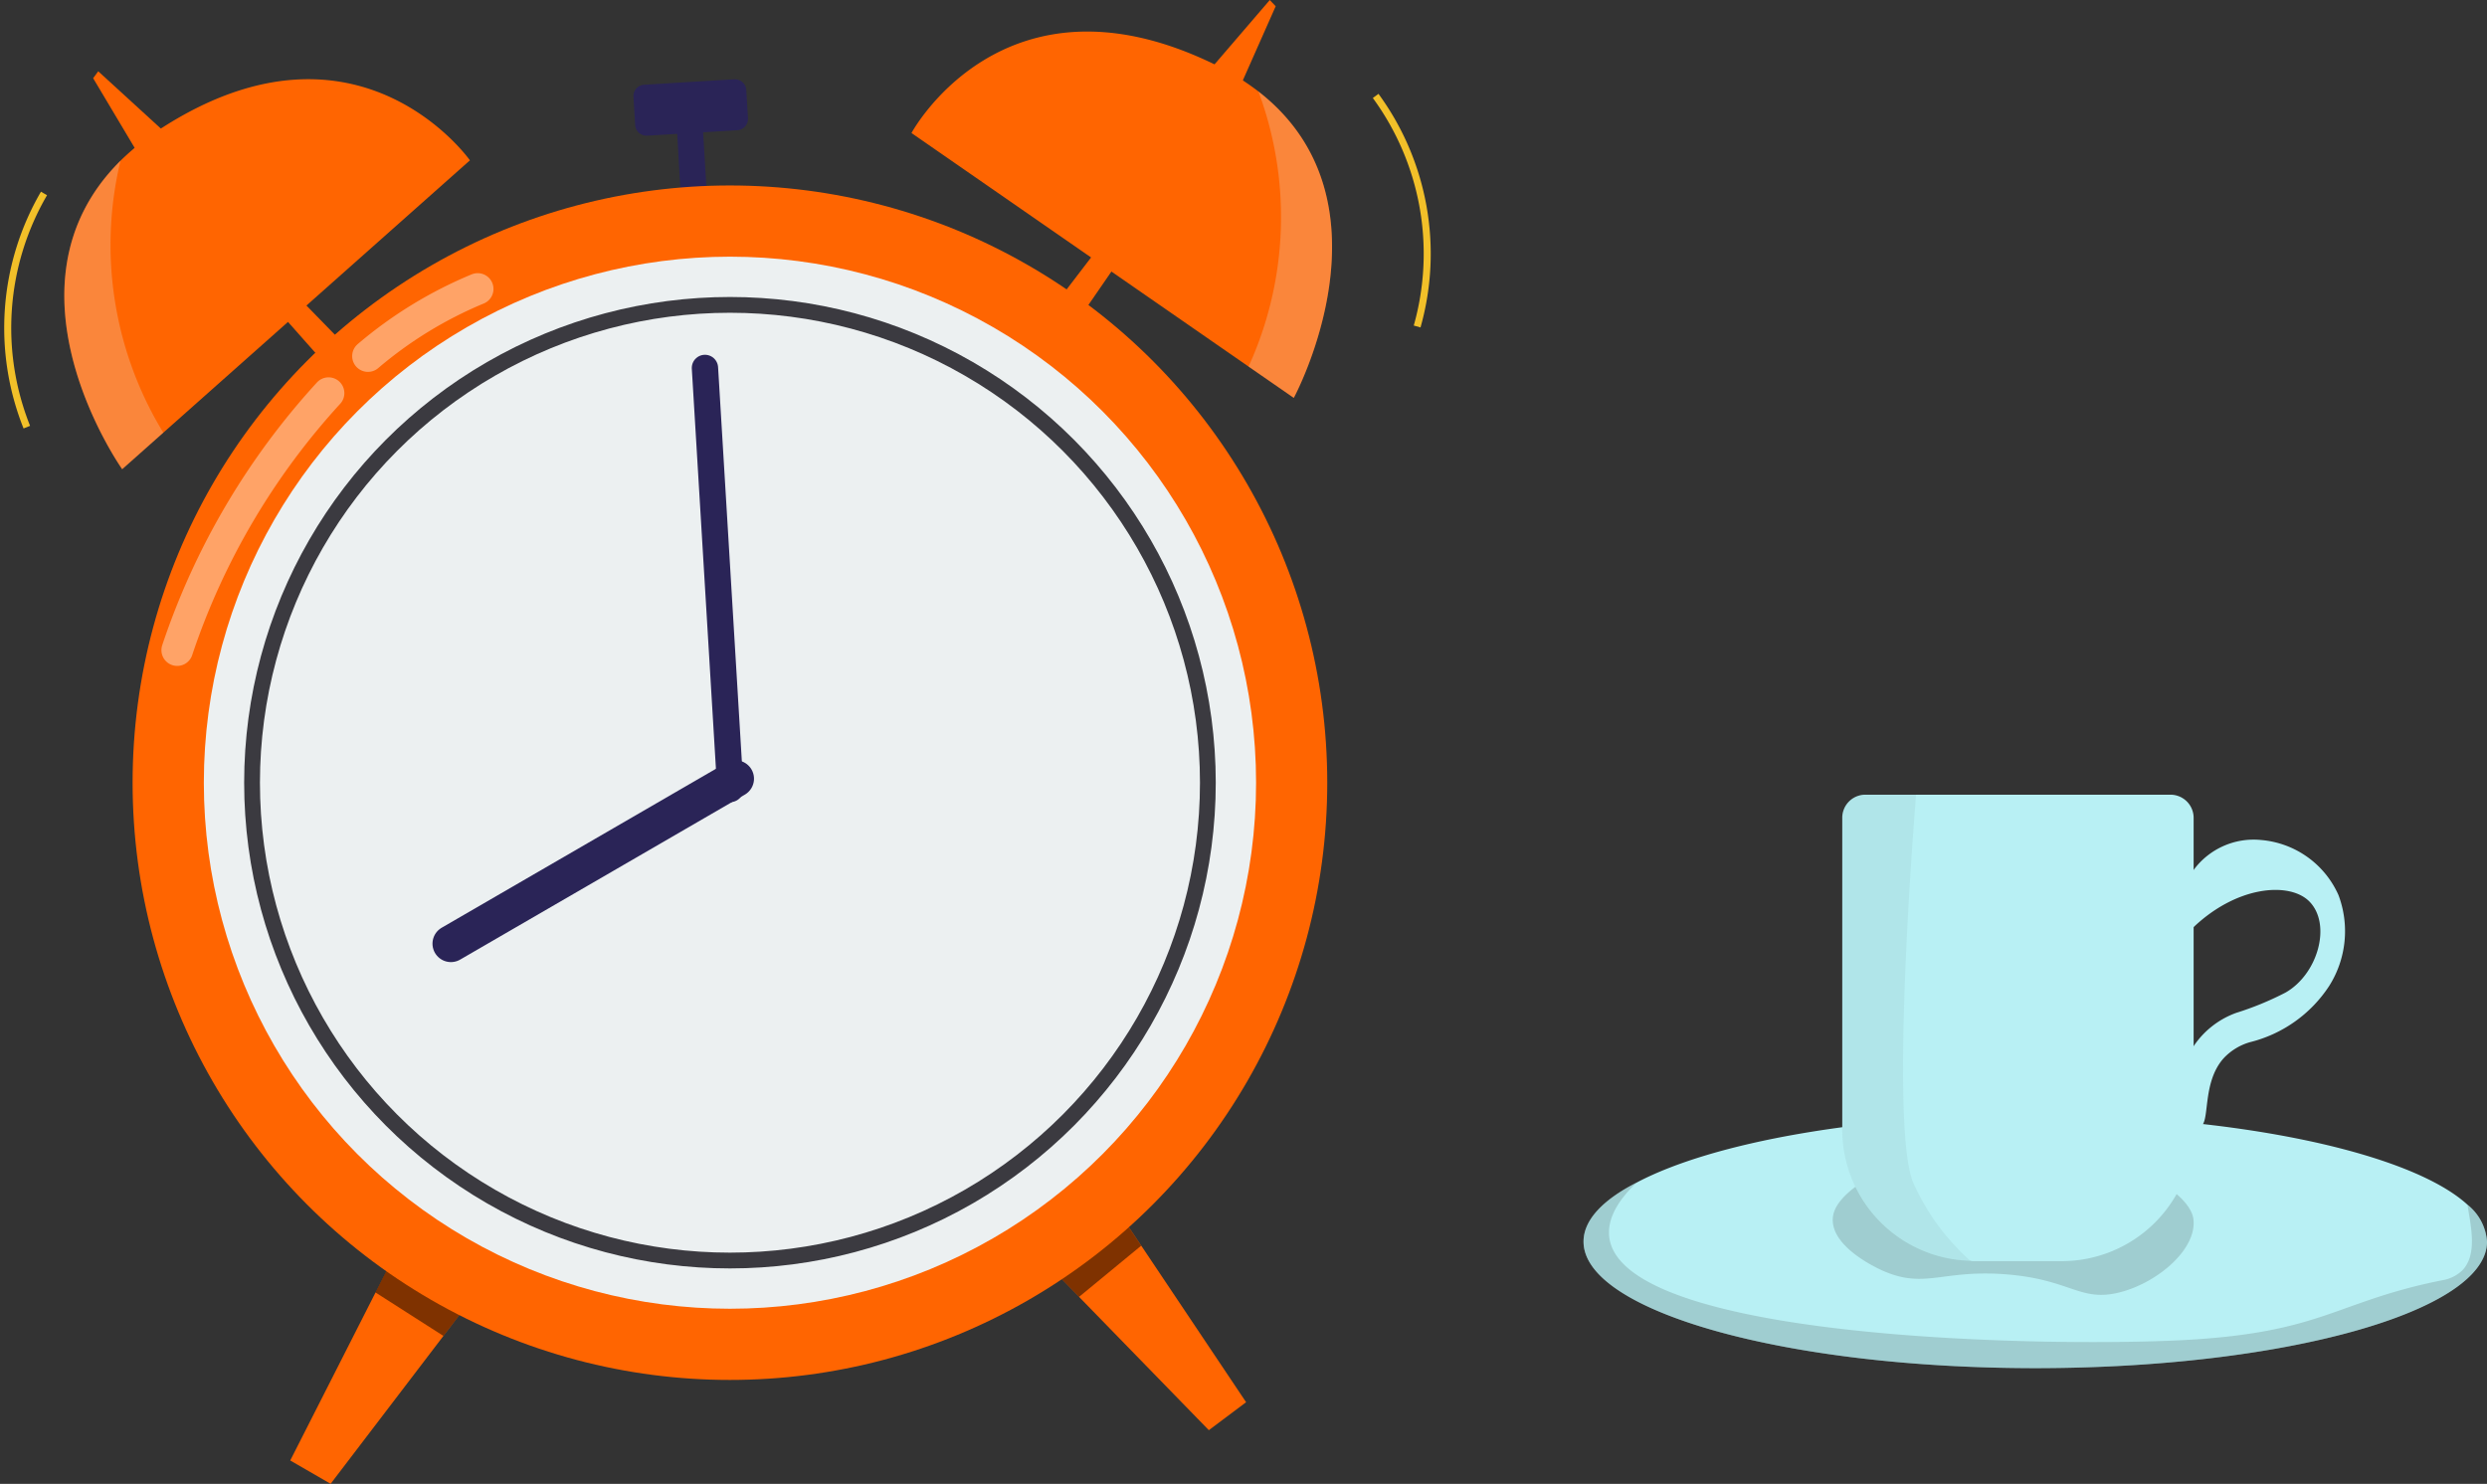 <svg xmlns="http://www.w3.org/2000/svg" width="80.052" height="47.77" viewBox="0 0 80.052 47.77"><rect x="0" y="0" width="80.052" height="47.77" fill="#333333" stroke="none"/><g transform="translate(-920.248 -423.841)"><g transform="translate(315.852 234.236)"><path d="M619.8,231.131l-1.131,1.482-3.631,4.761-1.3-.751,2.744-5.405.58-1.14Z" fill="#ff6501"/><path d="M614.722,201.161l-1.639-1.851.5-.563,1.7,1.744Z" fill="#ff6501"/><path d="M619.522,194.767l-9.869,8.767-1.324,1.176s-4.155-5.865-.054-9.931a8.239,8.239,0,0,1,1.379-1.087C615.949,189.69,619.522,194.767,619.522,194.767Z" fill="#ff6501"/><path d="M609.653,203.534l-1.324,1.176s-4.155-5.865-.054-9.931A11.6,11.6,0,0,0,609.653,203.534Z" fill="#ecf0f1" opacity="0.24"/><path d="M609.172,195.106l-1.778-2.983.164-.223,2.368,2.166Z" fill="#ff6501"/><path d="M619.8,231.131l-1.131,1.482-2.188-1.4.58-1.14Z" opacity="0.5"/><path d="M637.829,230.021l1.3,1.335,4.177,4.291,1.2-.9-3.373-5.037-.712-1.062Z" fill="#ff6501"/><path d="M639.268,199.658l1.4-2.034-.563-.5-1.482,1.936Z" fill="#ff6501"/><path d="M633.735,193.887l10.85,7.519,1.456,1.008s3.42-6.321-1.139-9.865a8.254,8.254,0,0,0-1.5-.914C636.672,188.417,633.735,193.887,633.735,193.887Z" fill="#ff6501"/><path d="M644.585,201.406l1.456,1.008s3.42-6.321-1.139-9.865A11.6,11.6,0,0,1,644.585,201.406Z" fill="#ecf0f1" opacity="0.24"/><path d="M644.051,192.981l1.407-3.175-.19-.2-2.091,2.435Z" fill="#ff6501"/><path d="M626.317,195.932c-.015-.047-.122-2.017-.122-2.017l-.967.058a.367.367,0,0,1-.388-.344l-.054-.908a.365.365,0,0,1,.343-.388l2.9-.175a.367.367,0,0,1,.388.344l.055.908a.367.367,0,0,1-.344.388l-1.1.066.115,1.911Z" fill="#2a2457"/><path d="M637.829,230.021l1.3,1.335,2-1.648-.712-1.062Z" opacity="0.5"/><circle cx="19.227" cy="19.227" r="19.227" transform="translate(608.664 195.576)" fill="#ff6501"/><circle cx="16.935" cy="16.935" r="16.935" transform="translate(610.957 197.868)" fill="#ecf0f1"/><path d="M616.24,201.069a13.285,13.285,0,0,1,3.532-2.162" fill="none" stroke="#fff" stroke-linecap="round" stroke-miterlimit="10" stroke-width="1.016" opacity="0.4"/><path d="M610.1,210.535a23.069,23.069,0,0,1,4.872-8.274" fill="none" stroke="#fff" stroke-linecap="round" stroke-miterlimit="10" stroke-width="1.016" opacity="0.4"/><line x2="0.817" y2="13.554" transform="translate(627.087 201.45)" fill="none" stroke="#2a2457" stroke-linecap="round" stroke-miterlimit="10" stroke-width="0.847"/><line y1="5.311" x2="9.163" transform="translate(618.91 214.674)" fill="none" stroke="#2a2457" stroke-linecap="round" stroke-miterlimit="10" stroke-width="1.186"/><circle cx="15.383" cy="15.383" r="15.383" transform="translate(612.509 199.42)" fill="none" stroke="#3b3a40" stroke-miterlimit="10" stroke-width="0.508"/><path d="M648.676,192.693a8.609,8.609,0,0,1,1.335,7.423" fill="none" stroke="#f2c029" stroke-miterlimit="10" stroke-width="0.226"/><path d="M605.259,203.356a8.609,8.609,0,0,1,.553-7.523" fill="none" stroke="#f2c029" stroke-miterlimit="10" stroke-width="0.226"/></g><g transform="translate(315.852 234.236)"><path d="M684.449,229.576c0,2.245-6.51,4.074-14.541,4.074s-14.541-1.829-14.541-4.074c0-.69.617-1.343,1.71-1.9,2.448-1.295,7.283-2.175,12.831-2.175,6.558,0,12.094,1.224,13.912,2.888A1.67,1.67,0,0,1,684.449,229.576Z" fill="#b8f0f4"/><path d="M684.449,229.576c0,2.245-6.51,4.074-14.541,4.074s-14.541-1.829-14.541-4.074c0-.69.617-1.343,1.71-1.9-.8.76-.938,1.354-.879,1.782.475,3.29,14.09,3.516,18.462,3.29,4.514-.237,4.9-1.235,8.328-1.924a1.23,1.23,0,0,0,.653-.309c.523-.523.274-1.473.179-2.126A1.67,1.67,0,0,1,684.449,229.576Z" fill="#6d8686" opacity="0.33"/><path d="M664.656,227.458c-1.137.666-1.26,1.145-1.267,1.4-.025.938,1.524,1.619,1.648,1.672,1.336.572,1.892-.059,3.928.1,2.093.165,2.382.9,3.65.583,1.241-.311,2.5-1.4,2.383-2.357-.017-.143-.121-.748-1.648-1.521A9.355,9.355,0,0,0,664.656,227.458Z" fill="#6d8686" opacity="0.33"/><path d="M675.005,215.937v10.027a4.244,4.244,0,0,1-4.242,4.241h-2.827a.4.4,0,0,1-.119-.012,4.224,4.224,0,0,1-4.122-4.229V215.937a.744.744,0,0,1,.748-.748h9.813A.745.745,0,0,1,675.005,215.937Z" fill="#b8f0f4"/><path d="M675.005,217.611a2.4,2.4,0,0,1,2.176-.963,3,3,0,0,1,2.486,1.772,3.3,3.3,0,0,1-.3,2.928,4.273,4.273,0,0,1-2.548,1.808,1.857,1.857,0,0,0-.846.516c-.73.811-.413,2.136-.777,2.207-.215.043-.542-.38-.652-.808a2.788,2.788,0,0,1,1.833-2.859,9.8,9.8,0,0,0,1.586-.653c1.039-.59,1.486-2.182.777-2.922-.632-.659-2.383-.532-3.823.9A2.27,2.27,0,0,1,675.005,217.611Z" fill="#b8f0f4"/><path d="M667.817,230.193a4.224,4.224,0,0,1-4.122-4.229V215.937a.744.744,0,0,1,.748-.748h1.628c-.226,2.839-.761,10.846-.095,12.486A7.434,7.434,0,0,0,667.817,230.193Z" fill="#6d8686" opacity="0.1"/></g></g></svg>
